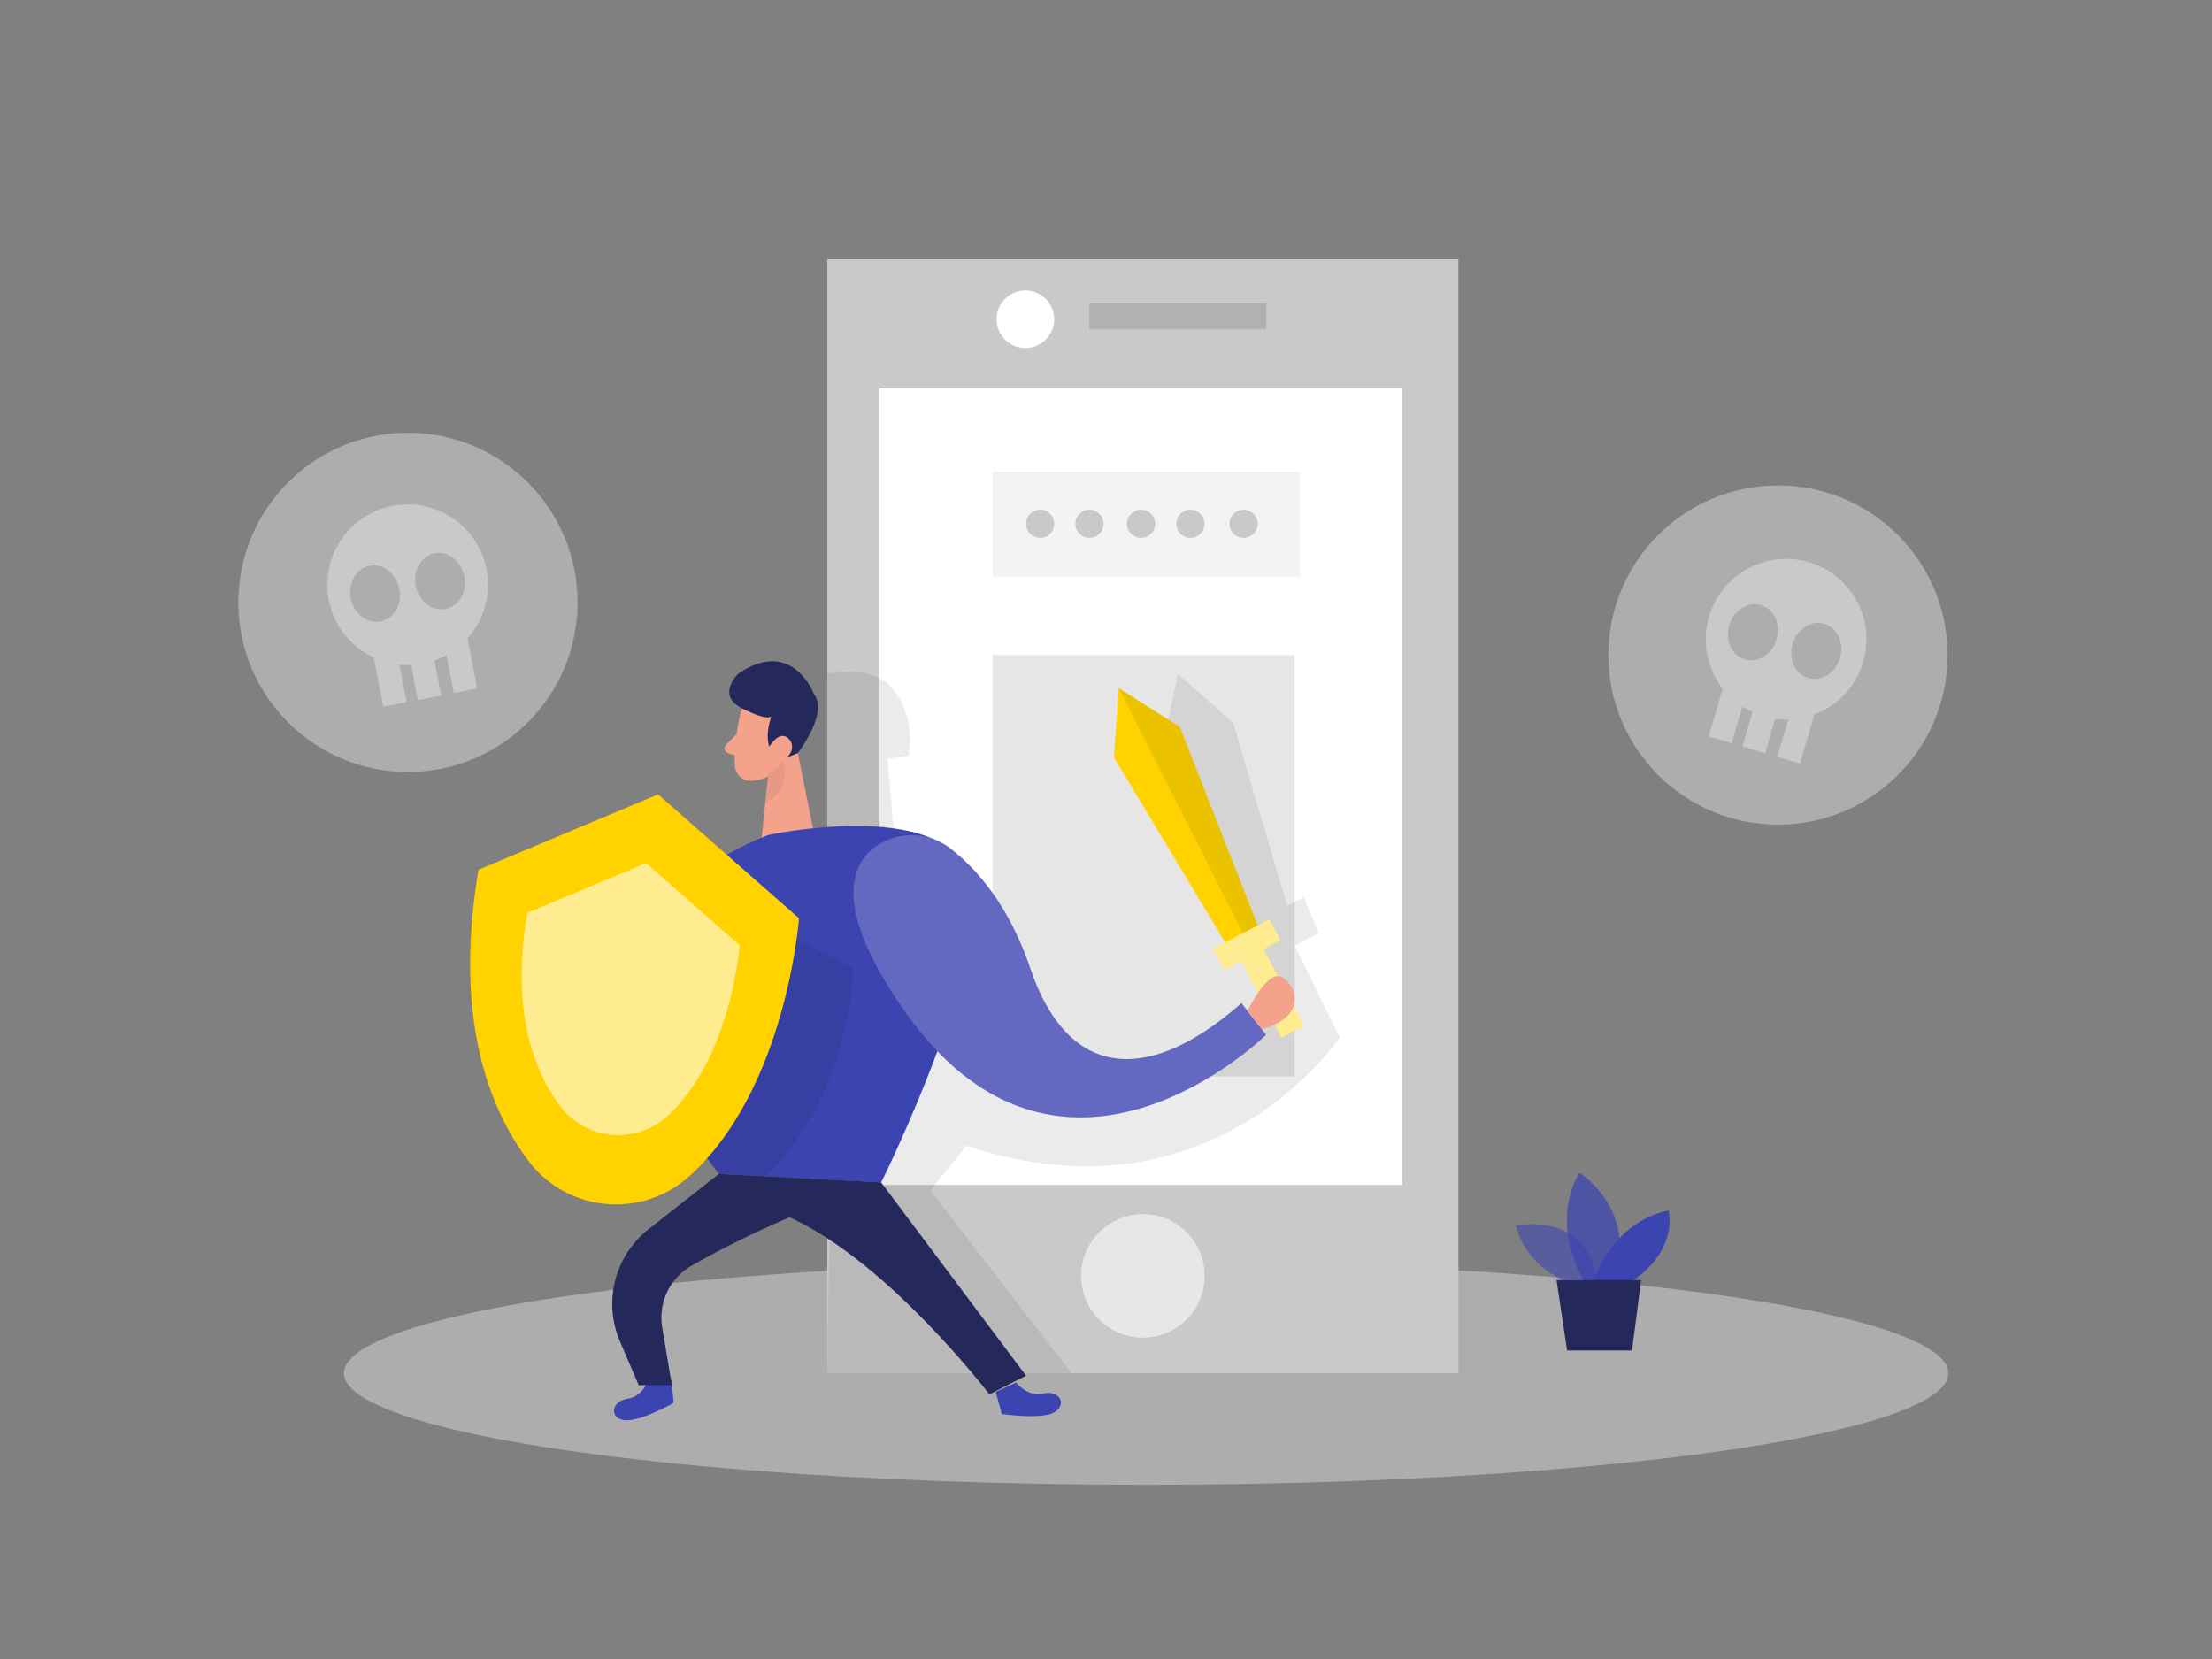 <svg xmlns="http://www.w3.org/2000/svg" id="Layer_1" data-name="Layer 1" viewBox="0 0 400 300"><rect x="0" y="0" width="400" height="300" fill="#808080" stroke="none"/><title>#19 security</title><ellipse cx="207.27" cy="248.32" fill="#e6e6e6" opacity=".45" rx="145.07" ry="20.18"/><path fill="#3c44b1" d="M117.36,249.27s-1,3.26-3.84,3.66-3.46,3.26-.83,3.85,9.13-3.1,9.13-3.1l-.42-4.15Z"/><path fill="#3c44b1" d="M285.35,232.61s-9.19-2.47-11.22-11c0,0,14.21-2.93,14.68,11.75Z" opacity=".58"/><path fill="#3c44b1" d="M286.48,231.69s-6.46-10.11-.86-19.62c0,0,10.85,6.83,6.1,19.62Z" opacity=".73"/><path fill="#3c44b1" d="M288.13,231.69s3.34-10.72,13.58-12.79c0,0,2,6.94-6.58,12.79Z"/><polygon fill="#24285b" points="281.47 231.48 283.38 244.21 295.11 244.21 296.78 231.48 281.47 231.48"/><rect width="114.13" height="201.44" x="149.6" y="46.88" fill="#c9c9c9"/><rect width="94.47" height="144.05" x="159.04" y="70.22" fill="#fff"/><rect width="54.63" height="76.22" x="179.49" y="118.45" fill="#e6e6e6"/><path d="M210.75,132.74,213,121.86l10,8.84,9.75,33.05,3-1.5,2.73,6.49L234.13,171l8.12,16.62s-23,34.47-67.5,19.54l-6.5,8.13,25.5,33H149.6l.72-47.57-.72-51.4V121.82s8.82-2,12.49,3.61a15.05,15.05,0,0,1,2.16,11.25l-3.75.53,1.59,18.84,15.16,20.89,11.5,19.56,17.92-.25L223.75,190l6.1-9.28-7.6-16Z" opacity=".08"/><circle cx="206.67" cy="230.72" r="11.17" fill="#fff" opacity=".56"/><rect width="32" height="4.67" x="197.01" y="54.88" opacity=".12"/><circle cx="185.42" cy="57.73" r="5.21" fill="#fff"/><path fill="#f4a28c" d="M133.85,129.2s-1.33,5.55-.94,9.43a2.87,2.87,0,0,0,3.15,2.56,6.35,6.35,0,0,0,5.6-4l2.42-4.68a5.12,5.12,0,0,0-1.43-5.74C139.81,124,134.48,125.78,133.85,129.2Z"/><polygon fill="#f4a28c" points="143.99 134.76 147.09 150.19 137.62 152.54 139.17 137.57 143.99 134.76"/><path fill="#f4a28c" d="M139.12,134.93s.37-2.17,2-1.76,1.1,3.54-1.16,3.51Z"/><path fill="#f4a28c" d="M133.19,132.74l-1.89,1.94a.91.91,0,0,0,.35,1.5l2.1.73Z"/><path fill="#ce8172" d="M138.92,140a11.56,11.56,0,0,0,2.79-2.47s1.38,5.65-3.32,7.62Z" opacity=".31"/><path fill="#24285b" d="M133.55,121.78s-4.21,3.91.68,6.34,5.27,1.39,5.27,1.39-2.52,6.6,2.16,7.7l2.58-1s5.68-7.35,2.94-10.7C147.18,125.49,143.32,115.18,133.55,121.78Z"/><path fill="#3c44b1" d="M138.89,151s30.81-6.65,36.17,6.84-15.72,56-15.72,56L130,212.28S94.16,168.55,138.89,151Z"/><path d="M144,169.73l10.32,5.36s-.17,22.41-15.94,37.64l-8.39-.45a26.21,26.21,0,0,1-2.14-2.88C127.15,208.19,144,169.73,144,169.73Z" opacity=".08"/><path fill="#f4a28c" d="M138.7,135.67s2.11-4.09,4-2S141.05,139.66,138.7,135.67Z"/><path fill="#ffd200" d="M86.53,157.27,119,143.65l25.48,22.4s-2.21,30.54-19.61,46.45a19.81,19.81,0,0,1-29.33-2.61C88.45,200.5,82,184.17,86.53,157.27Z"/><path fill="#fff" d="M95.34,165.08l21.51-9,16.9,14.85s-1.47,20.27-13,30.82A13.14,13.14,0,0,1,101.28,200C96.61,193.76,92.32,182.93,95.34,165.08Z" opacity=".57"/><path fill="#3c44b1" d="M158.33,153.09a11.38,11.38,0,0,1,13.63.43c4.3,3.33,10.35,9.81,14.35,21.59,6.77,20,21.18,21.26,38.19,6.29l4.44,5.73S191.6,223.89,163,182C150.88,164.28,153.62,156.51,158.33,153.09Z"/><path fill="#fff" d="M158.33,153.09a11.38,11.38,0,0,1,13.63.43c4.3,3.33,10.35,9.81,14.35,21.59,6.77,20,21.18,21.26,38.19,6.29l4.44,5.73S191.6,223.89,163,182C150.88,164.28,153.62,156.51,158.33,153.09Z" opacity=".2"/><path fill="#24285b" d="M130,212.28l-12.72,10a17.19,17.19,0,0,0-5.18,20.27l3.4,7.94h6l-1.75-10.42a10.81,10.81,0,0,1,5.34-11.21h0a173.85,173.85,0,0,1,26.11-12.05l8.17-3Z"/><polygon fill="#ffd200" points="221.93 171.02 201.43 136.97 202.3 124.45 213.35 131.44 227.97 168.73 221.93 171.02"/><polygon fill="#ffd200" points="219.44 171.51 221.42 175.31 224.46 173.72 231.72 187.64 235.77 185.53 228.51 171.61 231.55 170.03 229.57 166.23 219.44 171.51"/><polygon fill="#fff" points="219.44 171.51 221.42 175.31 224.46 173.72 231.72 187.64 235.77 185.53 228.51 171.61 231.55 170.03 229.57 166.23 219.44 171.51" opacity=".57"/><polygon points="202.3 124.45 224.76 168.74 227.43 167.35 213.35 131.44 202.3 124.45" opacity=".08"/><path fill="#24285b" d="M159.34,213.83l26.2,34.94-6.63,3.37s-21.17-27.77-40.28-33.59Z"/><path fill="#f4a28c" d="M225.58,182.79s2.77-5.67,5.13-6.26,7.49,6.88-2.57,9.57Z"/><path fill="#3c44b1" d="M183.73,250s2.08,2.68,4.9,2,4.41,1.8,2.17,3.3-9.64.39-9.64.39l-1.11-4Z"/><circle cx="73.77" cy="108.93" r="30.67" fill="#e6e6e6" opacity=".45"/><path fill="#c9c9c9" d="M88,103a14.53,14.53,0,1,0-20.4,15.91l1.71,8.88,4.22-.81-1.3-6.78a14.79,14.79,0,0,0,2.11.06l1.22,6.33,4.22-.81-1.21-6.33a15.1,15.1,0,0,0,2.17-1l1.32,6.86,4.22-.81-1.74-9.07A14.5,14.5,0,0,0,88,103Zm-19.21,9.37c-2.43.47-4.83-1.4-5.36-4.18s1-5.4,3.43-5.87,4.82,1.41,5.36,4.18S71.25,111.9,68.82,112.36Zm11.75-2.26c-2.42.47-4.82-1.4-5.36-4.18s1-5.4,3.43-5.87,4.82,1.41,5.36,4.18S83,109.64,80.57,110.1Z"/><circle cx="321.52" cy="118.45" r="30.67" fill="#e6e6e6" opacity=".45"/><path fill="#c9c9c9" d="M336.92,119.7a14.53,14.53,0,1,0-25.42,4.8L309,133.19l4.13,1.21,1.95-6.63a14.91,14.91,0,0,0,1.84,1L315.06,135l4.13,1.21L321,130a13.63,13.63,0,0,0,2.38.13l-2,6.71,4.13,1.21,2.6-8.86A14.49,14.49,0,0,0,336.92,119.7Zm-21.37-.46c-2.37-.7-3.65-3.46-2.85-6.17s3.36-4.35,5.73-3.65,3.65,3.46,2.85,6.17S317.92,119.94,315.55,119.24ZM327,122.61c-2.37-.7-3.65-3.46-2.85-6.17s3.36-4.35,5.73-3.65,3.65,3.45,2.86,6.17S329.4,123.3,327,122.61Z"/><rect width="55.56" height="18.97" x="179.49" y="85.28" fill="#e6e6e6" opacity=".45"/><circle cx="188.09" cy="94.72" r="2.55" fill="#c9c9c9"/><circle cx="197.01" cy="94.72" r="2.55" fill="#c9c9c9"/><circle cx="206.34" cy="94.72" r="2.55" fill="#c9c9c9"/><circle cx="215.26" cy="94.72" r="2.55" fill="#c9c9c9"/><circle cx="224.88" cy="94.72" r="2.55" fill="#c9c9c9"/></svg>